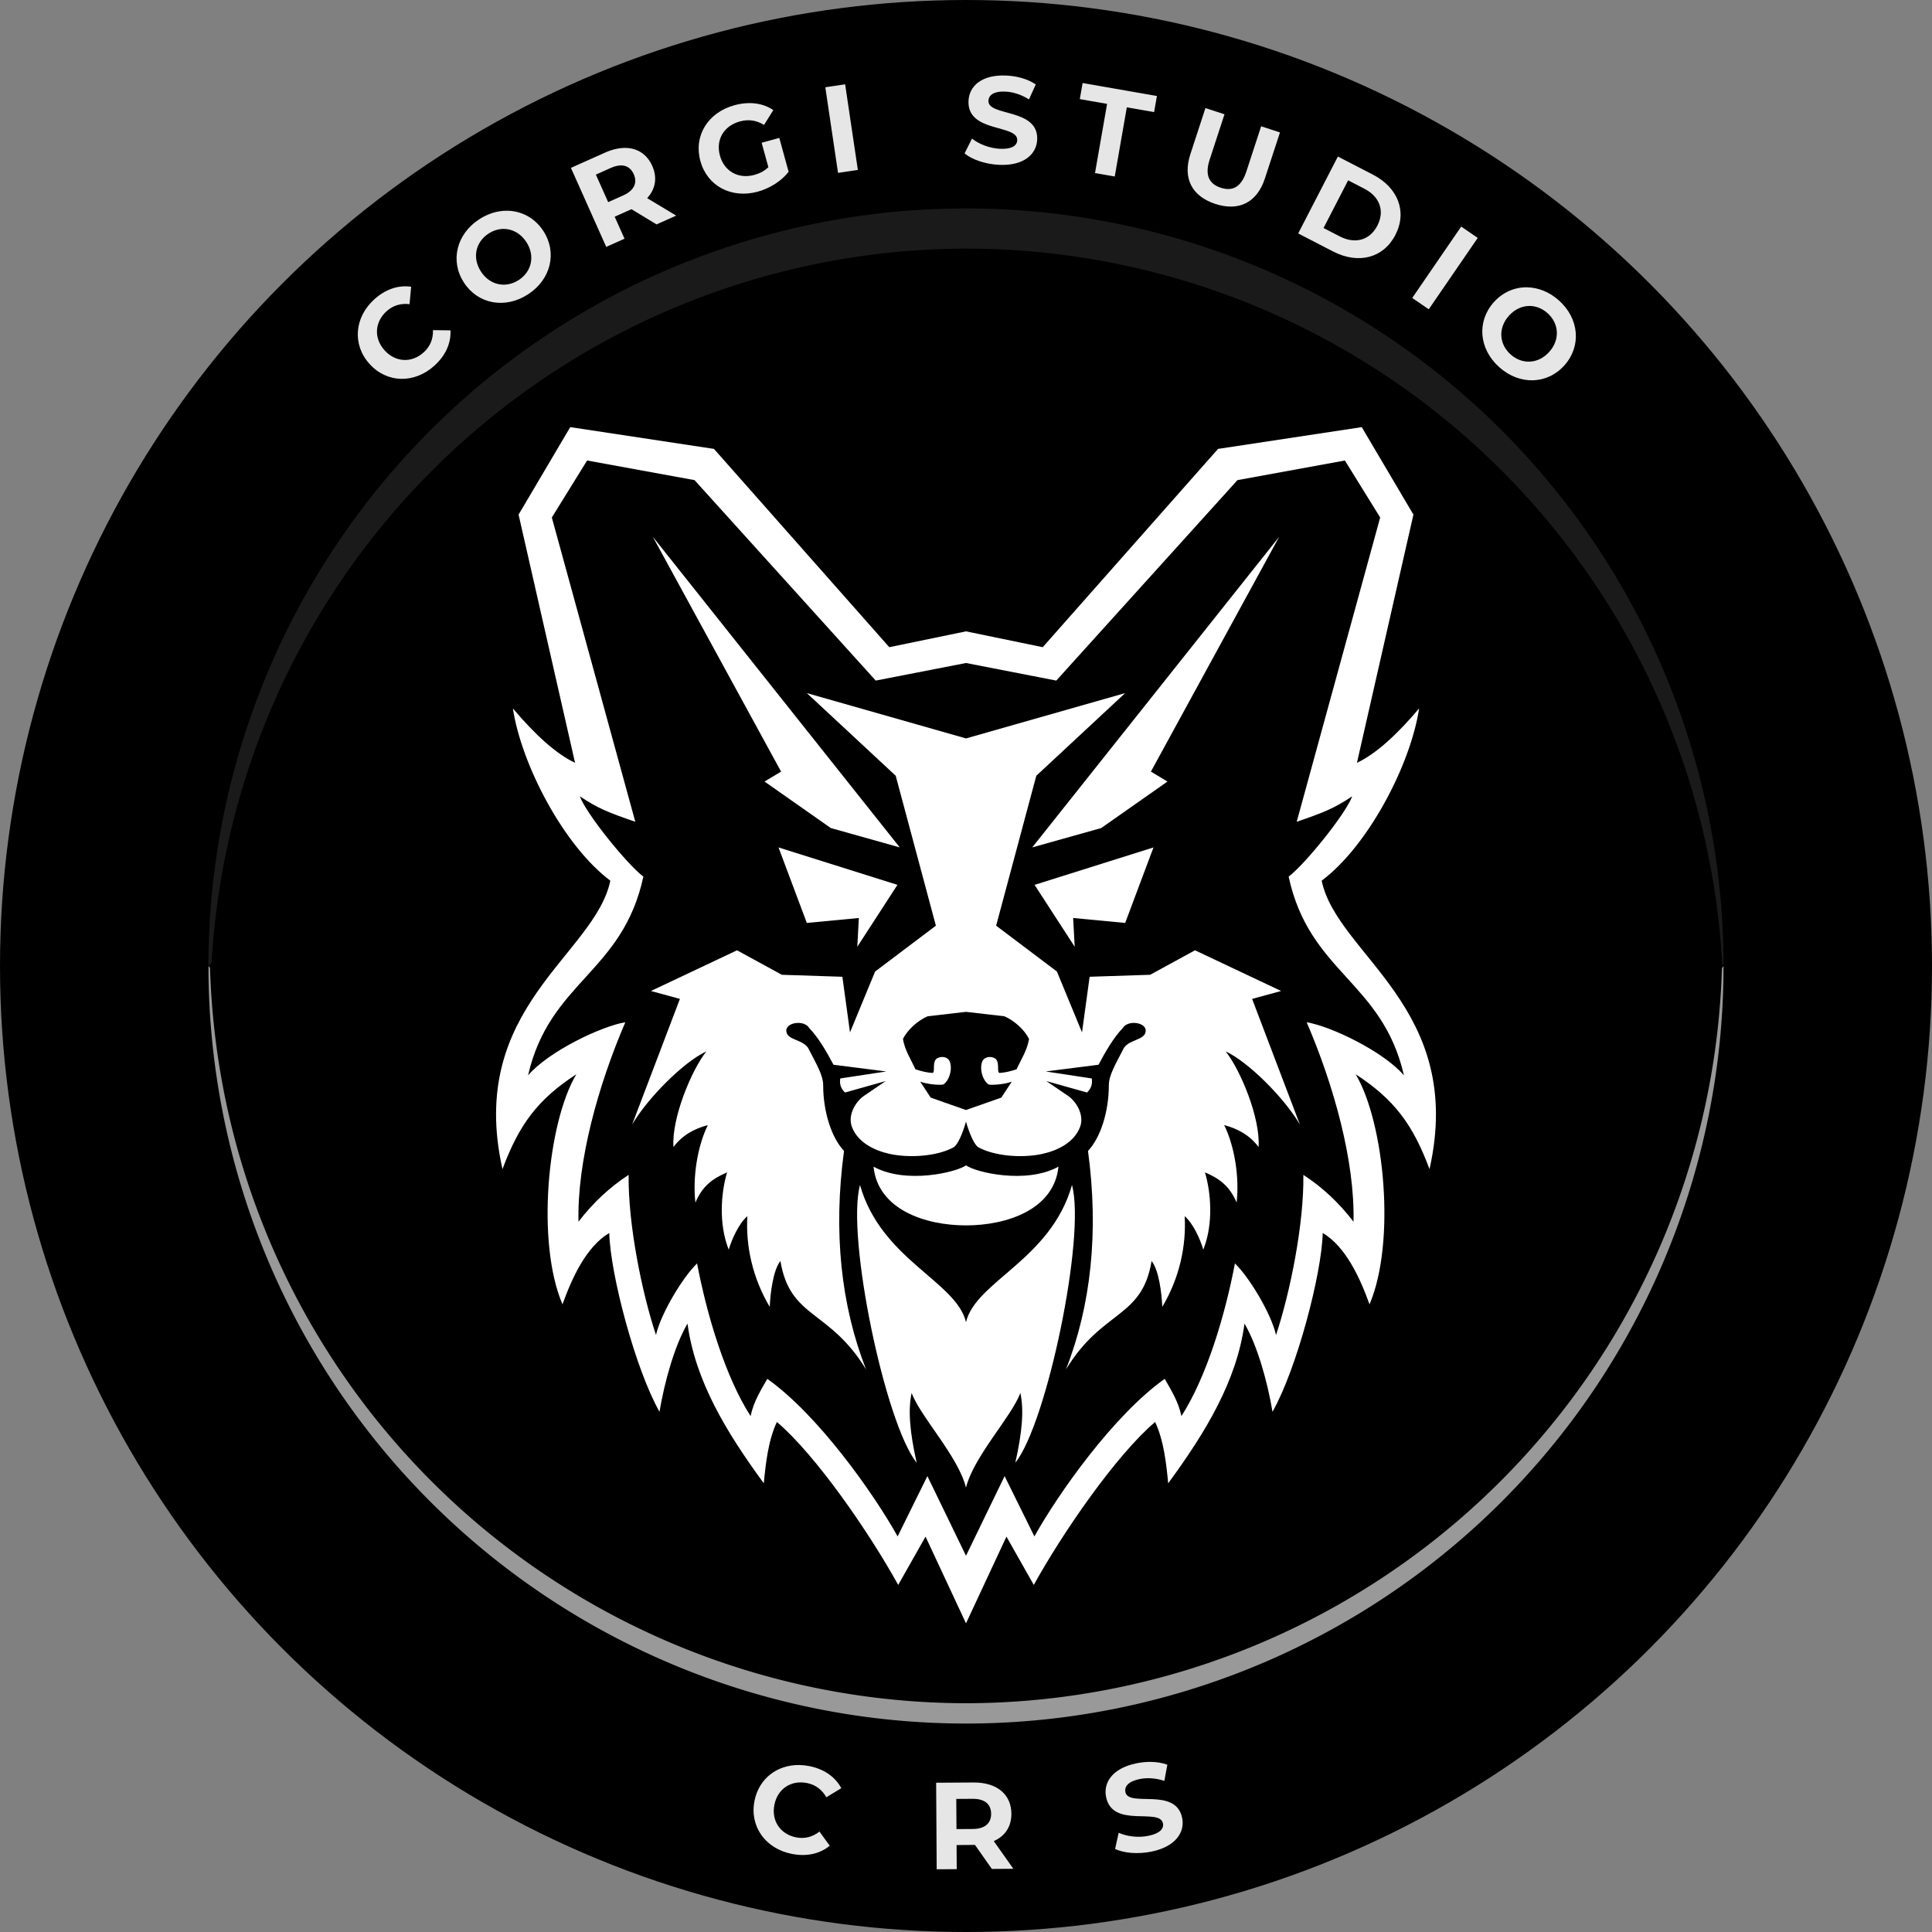 <svg width="1000" height="1000" viewBox="0 0 1000 1000" xmlns="http://www.w3.org/2000/svg">
	<rect x="0" y="0" width="1000" height="1000" fill="#808080" stroke="none"/>
	<path id="background" fill="none" d="M0 0h1000v1000H0z"/>
	<circle id="coin" fill="#000" cx="500" cy="500" r="500"/>
	<path id="light" fill="#999" d="M107.897 500c0 103.992 41.312 203.725 114.845 277.258C296.275 850.79 396.008 892.103 500 892.103c103.992 0 203.725-41.312 277.258-114.845C850.79 703.725 892.103 603.992 892.103 500c-.264.368-.55.725-.83 1.087A392.103 392.103 0 0 1 500 881.594a392.103 392.103 0 0 1-391.285-380.66c-.273-.31-.547-.616-.818-.934z"/>
	<path id="shadow" fill="#1a1a1a" d="M500 107.896c-103.992 0-203.724 41.313-277.258 114.846C149.21 296.276 107.896 396.008 107.896 500c.27-.318.546-.625.82-.934.273-.32.526-.598.8-.918A392.103 392.103 0 0 1 500 128.67a392.103 392.103 0 0 1 391.455 370.482c.22.282.442.56.65.848 0-103.992-41.314-203.724-114.847-277.258C703.724 149.21 603.992 107.896 500 107.896z"/>
	<g id="corgi" fill="#fff">
		<path d="M295.16 221.08l-26.744 45.284L297.65 394.82c-9.434-4.34-20.62-14.41-32.18-28.14 4.45 29.35 26.454 71.18 50.438 89.16-8.03 38.57-74.61 65.68-55.823 149.297 8.608-23.076 18.203-36.07 38.23-49.11-14.968 25.12-20.862 87.118-7.17 119.1 4.904-13.638 12.276-29.845 24.21-36.937.523 21.28 13.493 70.444 26.002 92.55 2.615-15.78 7.992-34.64 14.492-45.638 4.013 29.592 19.895 55.906 39.496 82.65.985-10.19 2.26-22.12 6.767-31.752 20.33 17.322 47.757 57.18 62.8 84.35l14.15-24.994L500 840.236l20.938-44.88 14.148 24.995c15.044-27.17 42.47-67.028 62.8-84.35 4.51 9.633 5.783 21.563 6.768 31.752 19.6-26.744 35.483-53.058 39.497-82.65 6.5 11 11.878 29.857 14.493 45.64 12.51-22.108 25.48-71.27 26-92.552 11.936 7.092 19.308 23.3 24.212 36.937 13.692-31.982 7.798-93.98-7.17-119.1 20.027 13.04 29.622 26.034 38.23 49.11 18.787-83.616-47.792-110.726-55.823-149.298 23.984-17.98 45.987-59.81 50.438-89.16-11.56 13.73-22.746 23.8-32.18 28.14l29.234-128.456-26.743-45.283-74.39 11.27-90.736 102.632L500 326.79l-39.714 8.192L369.55 232.35zm8.73 17.274l55.603 10.157 93.784 103.757L500 343.174l46.723 9.093 93.784-103.756 55.603-10.156 18.268 29.497-43.21 157.508c14.26-4.94 19.16-6.837 28.727-13.2-3.488 9.37-24.74 35.5-32.904 41.575 10.805 49.924 48.49 54.11 59.693 102.893-10.642-12.448-37.952-25.486-50.353-27.51 14.04 32.635 24.983 71.858 24.24 103.243-7.51-9.83-16.177-17.894-25.957-24.258.353 25.455-6.863 61.002-14.145 82.88-2.704-11.654-14.282-30.378-21.273-37.028-4.943 26.01-14.428 58.408-27.704 79.022-1.51-7.428-5.26-13.33-8.637-19.287-26.316 18.648-54.963 59.17-67.46 81.552l-15.41-31.202L500 805.254l-19.984-41.214-15.41 31.202c-12.496-22.383-41.143-62.904-67.46-81.553-3.377 5.955-7.125 11.858-8.637 19.286-13.277-20.614-22.762-53.013-27.705-79.022-6.99 6.65-18.57 25.374-21.273 37.027-7.282-21.876-14.498-57.423-14.145-82.878-9.78 6.364-18.446 14.43-25.957 24.257-.743-31.386 10.2-70.61 24.24-103.245-12.4 2.025-39.71 15.063-50.353 27.51 11.202-48.782 48.888-52.968 59.692-102.892-8.166-6.075-29.417-32.205-32.905-41.576 9.566 6.364 14.468 8.26 28.726 13.2l-43.208-157.506z"/>
		<path d="M417.627 358.754l45.99 42.775 20.793 77.604-31.457 23.73-12.995 31.503-3.946-28.793-31.33-1.025-23.2-12.674-44.577 21.064 15.008 4.09-24.732 65.056c7.963-13.705 26.793-32.542 38.416-37.868-7.693 9.704-18.005 34.485-17.025 49.467 4.89-6.434 11.09-9.532 17.796-11.335-5.492 11.184-7.897 27.265-6.43 40.09 3.77-8.875 9.256-12.57 16.4-15.623-3.04 10.082-4.562 26.385.844 40 1.716-5.73 5.27-13.52 9.636-17.32-.86 15.383 2.635 31.868 11.59 46.925.277-6.714 1.728-19.066 5.536-23.723 4.993 29.997 25.286 24.868 44.315 56.097-12.95-33.047-17.072-71.144-11.398-113.062-6.67-7.067-10.8-20.78-10.784-33.94.006-5.322-3.6-11.136-7.276-18.382-2.383-5.668-11.622-4.648-11.816-9.836-.094-2.533 2.847-4.044 5.898-4.12 2.372-.06 4.813.747 5.94 2.617 4.743 4.934 8.857 12.008 12.596 19.044l27.346 3.468-23.852 3.62c-.427 2.844.223 5.15 2.453 7.28l21.072-5.928-11.318 7.707c-3.902 2.656-8.612 9.667-6.123 16.14 3.077 8 11.704 12.16 19.494 13.854 10.55 2.293 24.735 1.157 33.07-3.4 2.018-1.104 4.66-6.953 6.44-13.338 1.78 6.385 4.422 12.234 6.44 13.338 8.335 4.557 22.52 5.693 33.07 3.4 7.79-1.695 16.416-5.856 19.493-13.856 2.49-6.472-2.22-13.483-6.122-16.14l-11.317-7.706 21.072 5.93c2.23-2.132 2.88-4.438 2.453-7.28l-23.852-3.622 27.346-3.468c3.74-7.036 7.853-14.11 12.596-19.044 1.127-1.87 3.568-2.677 5.94-2.617 3.05.076 5.992 1.587 5.898 4.12-.194 5.188-9.433 4.168-11.816 9.836-3.676 7.246-7.282 13.06-7.276 18.38.015 13.163-4.114 26.875-10.783 33.942 5.675 41.918 1.554 80.015-11.397 113.062 19.03-31.23 39.322-26.1 44.315-56.098 3.808 4.656 5.26 17.008 5.535 23.722 8.956-15.057 12.45-31.542 11.59-46.926 4.366 3.8 7.92 11.59 9.637 17.32 5.406-13.614 3.885-29.917.843-40 7.145 3.053 12.63 6.75 16.4 15.623 1.468-12.825-.937-28.906-6.43-40.09 6.707 1.803 12.906 4.9 17.796 11.335.98-14.982-9.333-39.763-17.026-49.467 11.623 5.326 30.453 24.163 38.415 37.868l-24.733-65.055 15.008-4.09-44.578-21.064-23.2 12.673-31.33 1.024-3.945 28.793-12.995-31.502-31.457-23.73 20.792-77.606 45.99-42.776L500 382.21zM500 523.726l19.878 2.298c4.983 2.137 10.467 6.98 12.753 11.78-1.07 6.06-3.823 9.912-6.45 15.657-3.06 1.015-5.994 1.724-8.703 1.886-1.874.074.383-5.885-2.54-7.556-2.434-1.392-5.486-.604-6.417 1.407-1.766 3.817.145 10.32 3.283 12.162 2.154.377 8.47-.168 11.896-1.504l-5.423 8.262L500 574.544l-18.277-6.426-5.422-8.262c3.428 1.336 9.743 1.88 11.897 1.503 3.138-1.842 5.05-8.346 3.283-12.163-.93-2.01-3.983-2.8-6.417-1.407-2.923 1.67-.666 7.63-2.54 7.556-2.71-.162-5.644-.87-8.703-1.885-2.627-5.744-5.38-9.595-6.45-15.656 2.285-4.8 7.77-9.643 12.752-11.78zm-54.862 89.665c-7.248 26.53 13.11 123.662 29.33 143.702-3.597-15.972-4.516-27.32-2.598-36.134 4.308 12.033 24.006 32.646 28.13 49.007 4.124-16.36 23.822-36.974 28.13-49.007 1.918 8.814 1 20.162-2.6 36.134 16.22-20.04 36.58-117.17 29.332-143.7-11.056 38.738-49.803 49.783-54.862 70.946-5.06-21.163-43.806-32.208-54.862-70.947z"/>
		<path d="M402.958 438.632l14.656 39.076 26.928-2.556-.808 14.887 20.776-32.037zm194.084 0l-61.552 19.37 20.774 32.037-.806-14.888 26.928 2.556zM500 603.175c-4.86 3.587-31.16 9.912-47.86.683 2.257 22.296 26.902 30.404 47.86 30.404s45.603-8.108 47.86-30.404c-16.7 9.23-43 2.904-47.86-.683zM337.904 277.845l66.383 121.53-8.575 5.146 34.316 24.082 35.685 10.01zm324.19 0L534.288 438.613l35.685-10.01 34.316-24.082-8.575-5.146z"/>
	</g>
	<path id="text-bottom" fill="#e6e6e6" d="M595.496 911.95c-2.422-.016-4.912.24-7.324.74-12.47 2.587-17.198 10.038-15.65 17.496 3.38 16.292 27.714 5.36 29.417 13.57.56 2.694-1.47 5.207-7.485 6.455-5.264 1.093-11.167.358-15.424-1.57l-1.858 8.36c4.51 2.202 11.956 2.815 18.912 1.37 12.533-2.6 17.31-10.128 15.79-17.46-3.343-16.105-27.69-5.234-29.368-13.318-.572-2.757 1.28-5.496 7.295-6.744 3.886-.807 8.317-.55 12.872.923l1.535-8.356c-2.59-.97-5.596-1.44-8.71-1.463zm-181.59 1.624c-11.51-.236-21.038 6.902-23.365 18.487-2.658 13.24 5.604 24.756 19.22 27.49 7.655 1.538 14.547.05 19.71-4.2l-5.318-7.334c-3.642 2.858-7.697 3.872-12.09 2.99-8.22-1.65-12.895-8.596-11.232-16.88 1.663-8.282 8.66-12.882 16.88-11.23 4.39.88 7.74 3.38 10.01 7.362l7.735-4.713c-3.133-5.852-8.917-9.885-16.51-11.41-1.71-.344-3.394-.527-5.04-.56zm90.033 9.037l-19.393.126.287 44.8 10.37-.067-.08-12.482 9.022-.058.512-.002 8.72 12.424 11.136-.073-10.14-14.335c5.807-2.533 9.167-7.483 9.124-14.203-.064-10.048-7.59-16.207-19.56-16.13zm-.524 8.452c6.336-.04 9.554 2.82 9.586 7.747.03 4.862-3.15 7.827-9.484 7.868l-8.448.054-.1-15.615 8.446-.054z"/>
	<path id="text-top" fill="#e6e6e6" d="M520.744 39.098c-12.725-.532-19.13 5.54-19.447 13.15-.695 16.626 25.57 11.96 25.22 20.336-.114 2.75-2.693 4.692-8.83 4.436-5.373-.225-10.92-2.378-14.578-5.286l-3.844 7.655c3.836 3.234 10.91 5.642 18.007 5.938 12.79.534 19.26-5.6 19.573-13.082.686-16.434-25.577-11.83-25.233-20.078.118-2.814 2.58-5.016 8.72-4.76 3.964.166 8.2 1.496 12.257 4.035l3.525-7.732c-4.047-2.794-9.744-4.377-15.37-4.612zm39.615 3.873l-1.454 8.323 14.123 2.465-6.253 35.81 10.213 1.784 6.252-35.81 14.123 2.466 1.453-8.322-38.46-6.715zm-122.923.67l-10.255 1.522 6.584 44.315 10.255-1.524-6.582-44.314zm-51.732 9.815c-1.81.154-3.673.492-5.57 1.014-13.762 3.78-21.198 15.847-17.62 28.868 3.58 13.02 16.137 19.592 29.714 15.86 6.17-1.695 12.185-5.405 15.954-10.29l-4.817-17.527-9.133 2.51 3.477 12.65c-2.156 2.054-4.55 3.243-7.267 3.99-8.27 2.272-15.585-1.89-17.806-9.973-2.256-8.208 1.94-15.4 10.332-17.707 4.38-1.204 8.445-.663 12.51 1.804l4.79-7.687c-4.153-2.792-9.132-3.975-14.565-3.512zm238.236 2.47l-7.8 23.845c-4.1 12.53.808 21.812 12.913 25.773 12.104 3.96 21.55-.624 25.65-13.154l7.803-23.845-9.733-3.186-7.683 23.478c-2.647 8.09-7.21 10.302-13.23 8.332-5.962-1.95-8.394-6.45-5.747-14.54l7.682-23.48-9.854-3.224zm-299.288 20.67c-3.463-.228-7.34.55-11.44 2.38l-17.704 7.91 18.273 40.902 9.466-4.228-5.09-11.396 8.24-3.68.467-.21 12.98 7.872 10.167-4.542-15.047-9.05c4.3-4.654 5.385-10.538 2.644-16.673-2.56-5.733-7.182-8.904-12.955-9.284zm367.834 4.423l-20.547 39.81 18.085 9.334c13.024 6.722 26.002 3.483 32.225-8.574 6.223-12.057 1.346-24.513-11.678-31.234l-18.086-9.336zm-370.578 4.607c2.79.153 4.86 1.725 6.117 4.537 1.984 4.44.262 8.433-5.523 11.018l-7.713 3.447-6.37-14.258 7.713-3.448c2.17-.97 4.102-1.39 5.775-1.297zm375.887 7.713l8.418 4.344c7.905 4.08 10.644 11.47 6.71 19.09-3.932 7.622-11.545 9.67-19.45 5.59l-8.416-4.342 12.738-24.682zM261.797 109.08c-4.59.095-9.335 1.546-13.758 4.43-11.85 7.724-15.154 21.64-7.884 32.793 7.27 11.15 21.34 13.747 33.188 6.023 11.795-7.69 15.185-21.59 7.88-32.795-4.565-7.002-11.78-10.608-19.427-10.45zm494.52 8.193l-25.344 36.942 8.548 5.865 25.347-36.94-8.55-5.867zm-495.544 1.213c4.453.027 8.753 2.32 11.66 6.778 4.647 7.13 2.788 15.293-3.913 19.662-6.702 4.37-14.922 2.777-19.57-4.354-4.65-7.13-2.79-15.295 3.91-19.664 2.514-1.638 5.242-2.438 7.913-2.422zm-52.9 29.795c-4.92.464-9.758 2.697-14.07 6.587-10.36 9.346-11.583 23.468-2.537 33.494 9.046 10.028 23.217 10.258 33.53.954 5.796-5.23 8.708-11.65 8.372-18.33l-9.057-.103c.126 4.63-1.48 8.49-4.805 11.49-6.225 5.617-14.587 5.232-20.246-1.04-5.66-6.272-5.185-14.632 1.04-20.248 3.326-3 7.33-4.2 11.88-3.648l.823-9.022c-1.642-.243-3.29-.285-4.93-.13zm582.617.435c-6.4-.128-12.64 2.48-17.344 7.76-8.854 9.94-7.67 24.196 2.893 33.603 10.513 9.365 24.817 8.992 33.714-.996 8.897-9.988 7.62-24.24-2.895-33.605-4.95-4.41-10.723-6.65-16.37-6.762zm1.707 9.656c3.103.13 6.174 1.374 8.787 3.702 5.974 5.32 6.594 13.67.932 20.028-5.662 6.356-14.028 6.703-20.002 1.382-5.974-5.32-6.59-13.67-.93-20.027 3.185-3.575 7.224-5.25 11.213-5.084z"/>
</svg>
